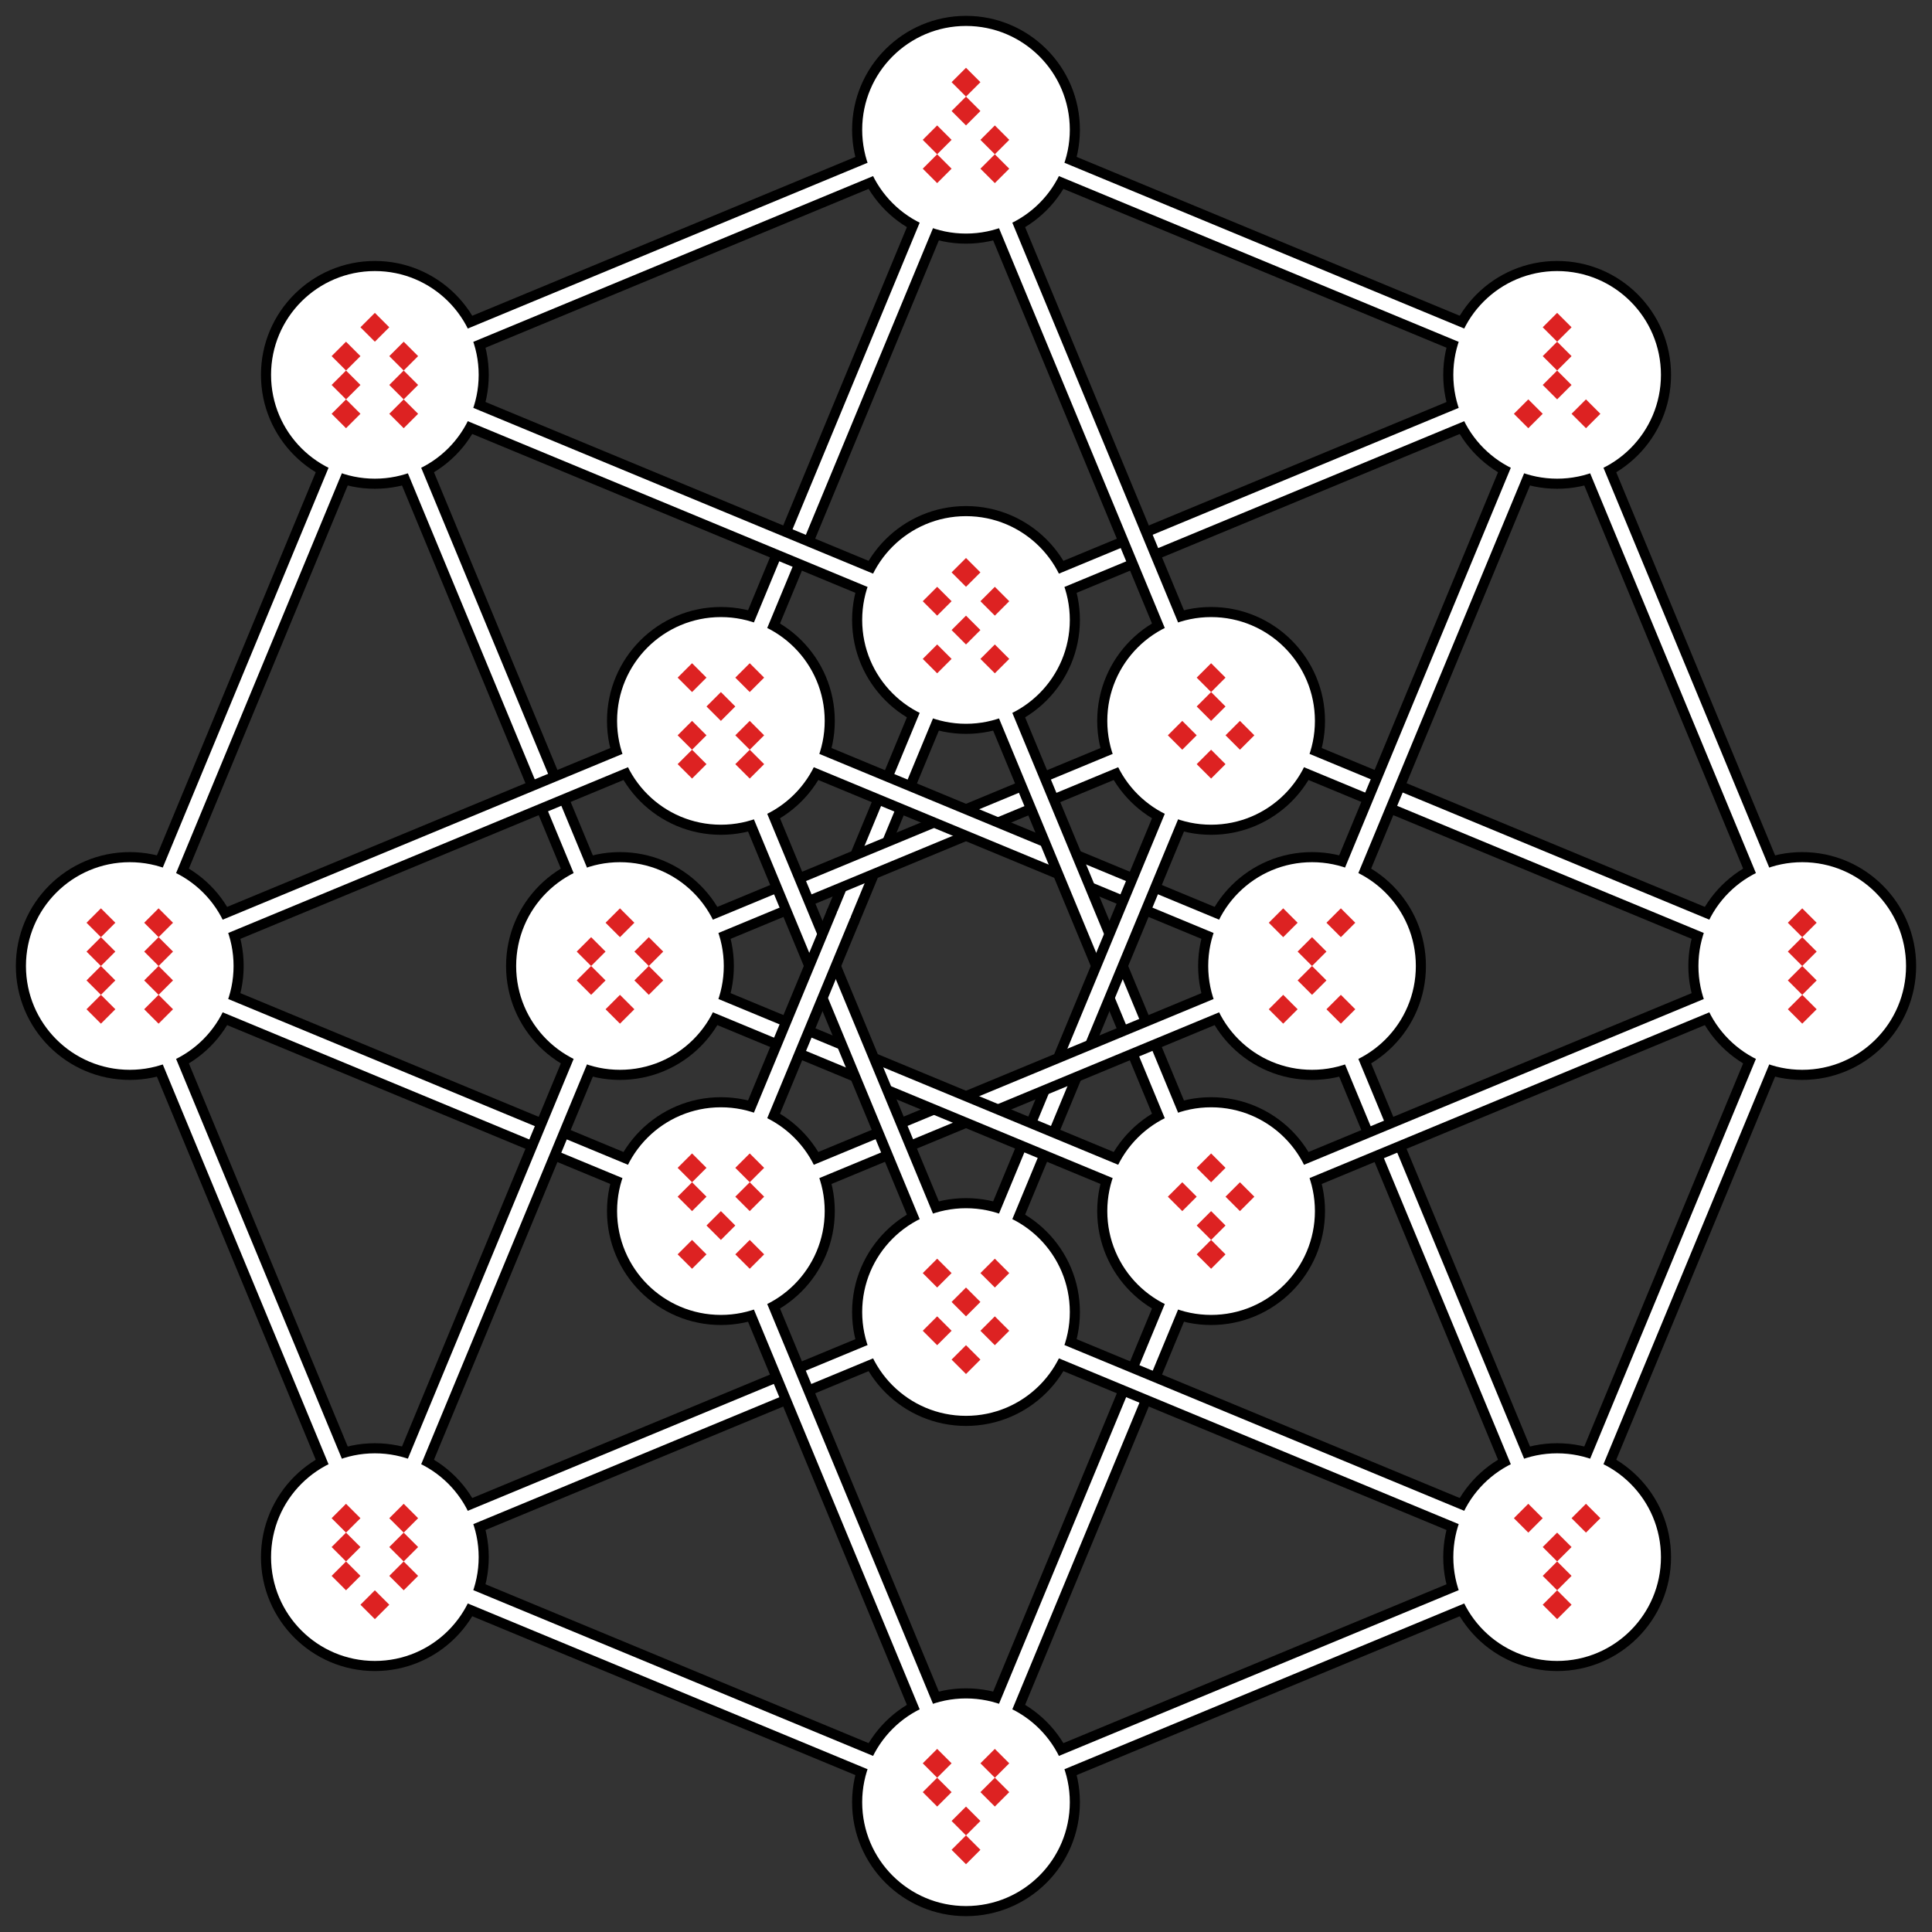 <svg xmlns="http://www.w3.org/2000/svg" viewBox="0 0 134 134" width="536" height="536"><rect x="0" y="0" width="134" height="134" fill="#333333" stroke="none"/><circle cx="9" cy="67" r="7.9"/><circle cx="26" cy="26" r="7.9"/><circle cx="50" cy="50" r="7.9"/><circle cx="67" cy="9" r="7.9"/><circle cx="50" cy="84" r="7.9"/><circle cx="67" cy="43" r="7.9"/><circle cx="91" cy="67" r="7.9"/><circle cx="108" cy="26" r="7.9"/><circle cx="26" cy="108" r="7.9"/><circle cx="43" cy="67" r="7.9"/><circle cx="67" cy="91" r="7.9"/><circle cx="84" cy="50" r="7.9"/><circle cx="67" cy="125" r="7.9"/><circle cx="84" cy="84" r="7.9"/><circle cx="108" cy="108" r="7.9"/><circle cx="125" cy="67" r="7.9"/><g fill="none" stroke="#fff"><path d="M43 67L26 26" stroke="#000" stroke-width="2.4"/><path d="M43 67L26 26"/><path d="M9 67l17-41L67 9l41 17 17 41-17 41-41 17-41-17L9 67l41-17L67 9" stroke="#000" stroke-width="2.4"/><path d="M9 67l17-41L67 9l41 17 17 41-17 41-41 17-41-17L9 67l41-17L67 9"/><path d="M26 26l41 17 41-17" stroke="#000" stroke-width="2.4"/><path d="M26 26l41 17 41-17"/><path d="M67 9l17 41 41 17" stroke="#000" stroke-width="2.4"/><path d="M67 9l17 41 41 17"/><path d="M108 26L91 67l17 41" stroke="#000" stroke-width="2.4"/><path d="M108 26L91 67l17 41"/><path d="M125 67L84 84l-17 41" stroke="#000" stroke-width="2.4"/><path d="M125 67L84 84l-17 41"/><path d="M108 108L67 91l-41 17" stroke="#000" stroke-width="2.4"/><path d="M108 108L67 91l-41 17"/><path d="M67 125L50 84 9 67" stroke="#000" stroke-width="2.4"/><path d="M67 125L50 84 9 67"/><path d="M26 108l17-41" stroke="#000" stroke-width="2.4"/><path d="M26 108l17-41"/><path d="M58.5 63.5L67 43" stroke="#000" stroke-linecap="round" stroke-width="2.4"/><path d="M58.5 63.5L67 43"/><path d="M43 67l41-17" stroke="#000" stroke-width="2.4"/><path d="M43 67l41-17"/><path d="M50 50l41 17" stroke="#000" stroke-width="2.4"/><path d="M50 50l41 17"/><path d="M67 43l17 41" stroke="#000" stroke-width="2.4"/><path d="M67 43l17 41"/><path d="M84 50L67 91" stroke="#000" stroke-width="2.4"/><path d="M84 50L67 91"/><path d="M91 67L50 84" stroke="#000" stroke-width="2.4"/><path d="M91 67L50 84"/><path d="M84 84L43 67" stroke="#000" stroke-width="2.4"/><path d="M84 84L43 67"/><path d="M67 91L50 50" stroke="#000" stroke-width="2.4"/><path d="M67 91L50 50"/><path d="M50 84l8.5-20.5" stroke="#000" stroke-width="2.4"/><path d="M50 84l8.5-20.5" stroke-linecap="round"/></g><g fill="#fff"><circle cx="9" cy="67" r="7.2"/><circle cx="26" cy="26" r="7.2"/><circle cx="50" cy="50" r="7.2"/><circle cx="67" cy="9" r="7.2"/><circle cx="50" cy="84" r="7.2"/><circle cx="67" cy="43" r="7.2"/><circle cx="91" cy="67" r="7.2"/><circle cx="108" cy="26" r="7.2"/><circle cx="26" cy="108" r="7.2"/><circle cx="43" cy="67" r="7.2"/><circle cx="67" cy="91" r="7.2"/><circle cx="84" cy="50" r="7.2"/><circle cx="67" cy="125" r="7.2"/><circle cx="84" cy="84" r="7.2"/><circle cx="108" cy="108" r="7.2"/><circle cx="125" cy="67" r="7.2"/></g><path d="M7 63l1 1-2 2 2 2-2 2 1 1 1-1-2-2 2-2-2-2zm4 0l1 1-2 2 2 2-2 2 1 1 1-1-2-2 2-2-2-2zm15-41.3l1 1-1 1-1-1zm-2 2l1 1-2 2 2 2-1 1-1-1 2-2-2-2zm4 0l1 1-2 2 2 2-1 1-1-1 2-2-2-2zM48 46l1 1-1 1-1-1zm4 0l1 1-1 1-1-1zm-2 2l1 1-1 1-1-1zm-2 2l1 1-2 2 1 1 1-1-2-2zm4 0l1 1-2 2 1 1 1-1-2-2zM67 4.7l1 1-2 2 1 1 1-1-2-2zm-2 4l1 1-2 2 1 1 1-1-2-2zm4 0l1 1-2 2 1 1 1-1-2-2zM48 80l1 1-2 2 1 1 1-1-2-2zm4 0l1 1-2 2 1 1 1-1-2-2zm-2 4l1 1-1 1-1-1zm-2 2l1 1-1 1-1-1zm4 0l1 1-1 1-1-1zm15-47.3l1 1-1 1-1-1zm-2 2l1 1-1 1-1-1zm4 0l1 1-1 1-1-1zm-2 2l1 1-1 1-1-1zm-2 2l1 1-1 1-1-1zm4 0l1 1-1 1-1-1zM89 63l1 1-1 1-1-1zm4 0l1 1-1 1-1-1zm-2 2l1 1-2 2 1 1 1-1-2-2zm-2 4l1 1-1 1-1-1zm4 0l1 1-1 1-1-1zm15-47.3l1 1-2 2 2 2-1 1-1-1 2-2-2-2zm-2 6l1 1-1 1-1-1zm4 0l1 1-1 1-1-1zm-86 76.6l1 1-2 2 2 2-1 1-1-1 2-2-2-2zm4 0l1 1-2 2 2 2-1 1-1-1 2-2-2-2zm-2 6l1 1-1 1-1-1zM43 63l1 1-1 1-1-1zm-2 2l1 1-2 2 1 1 1-1-2-2zm4 0l1 1-2 2 1 1 1-1-2-2zm-2 4l1 1-1 1-1-1zm22 18.3l1 1-1 1-1-1zm4 0l1 1-1 1-1-1zm-2 2l1 1-1 1-1-1zm-2 2l1 1-1 1-1-1zm4 0l1 1-1 1-1-1zm-2 2l1 1-1 1-1-1zM84 46l1 1-2 2 1 1 1-1-2-2zm-2 4l1 1-1 1-1-1zm4 0l1 1-1 1-1-1zm-2 2l1 1-1 1-1-1zm-19 69.3l1 1-2 2 1 1 1-1-2-2zm4 0l1 1-2 2 1 1 1-1-2-2zm-2 4l1 1-2 2 1 1 1-1-2-2zM84 80l1 1-1 1-1-1zm-2 2l1 1-1 1-1-1zm4 0l1 1-1 1-1-1zm-2 2l1 1-2 2 1 1 1-1-2-2zm22 20.3l1 1-1 1-1-1zm4 0l1 1-1 1-1-1zm-2 2l1 1-2 2 2 2-1 1-1-1 2-2-2-2zM125 63l1 1-2 2 2 2-2 2 1 1 1-1-2-2 2-2-2-2z" fill="#d22"/></svg>